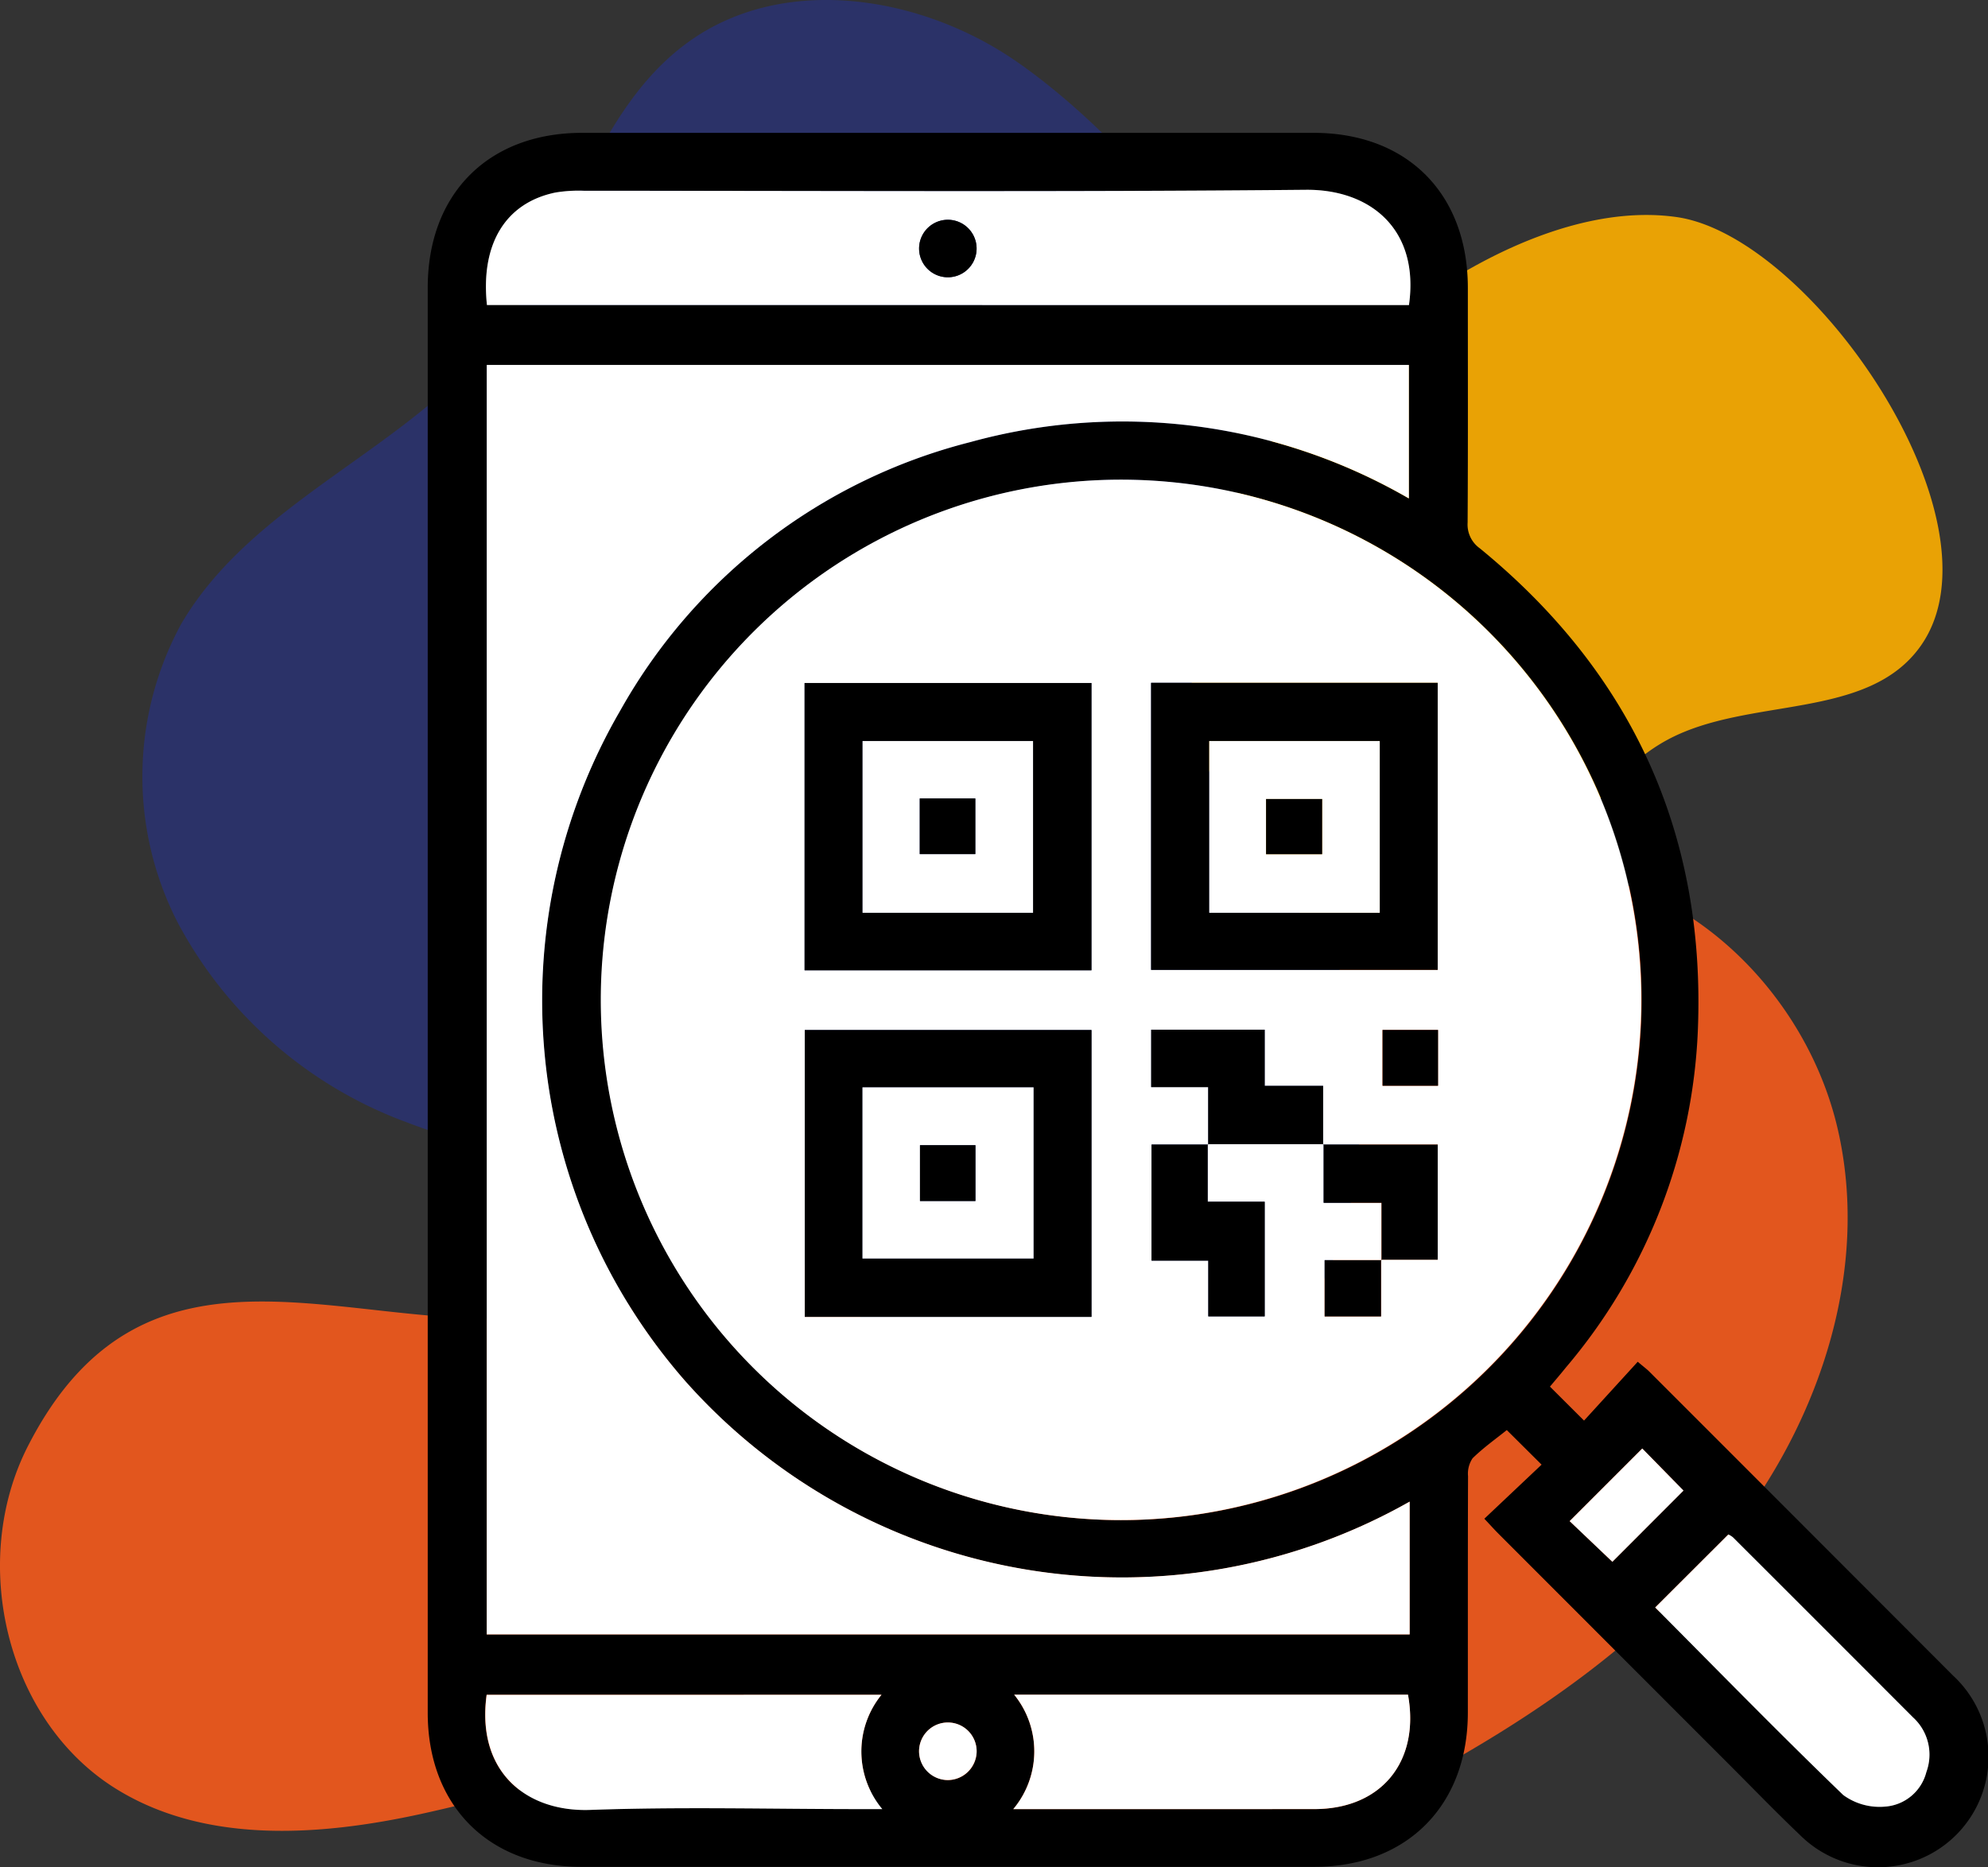 <svg xmlns="http://www.w3.org/2000/svg" width="112.273" height="105.449" viewBox="0 0 112.273 105.449">
  <rect x="0" y="0" width="112.273" height="105.449" fill="#333333" stroke="none"/>
  <g id="Grupo_3125" data-name="Grupo 3125" transform="translate(-580.196 -286.878)">
    <g id="Grupo_3117" data-name="Grupo 3117" transform="translate(580.196 286.878)">
      <path id="Trazado_3490" data-name="Trazado 3490" d="M581.767,359.841c-3.323,6.509-1.238,15.472,4.967,19.333,5.023,3.127,11.46,2.693,17.239,1.43s11.534-3.256,17.44-2.9c8.593.513,16.486,5.956,25.087,5.585,4.809-.208,9.345-2.233,13.588-4.507,6.947-3.723,13.606-8.321,18.335-14.627s7.33-14.537,5.563-22.218-8.517-14.352-16.391-14.678c-9.052-.375-16.322,6.824-23.612,12.2a68.317,68.317,0,0,1-33.51,13.066C599.832,353.537,588.433,346.779,581.767,359.841Z" transform="translate(-580.196 -278.153)" fill="#e2561e"/>
      <path id="Trazado_3491" data-name="Trazado 3491" d="M646.84,322.357c.587,3.556,2.412,6.763,4,10,3.7,7.544,6.247,16.292,3.718,24.3s-11.826,14.208-19.531,10.861c-4.824-2.1-7.7-7.083-11.971-10.152-6.1-4.379-14.239-4.381-21.246-7.073a24.067,24.067,0,0,1-13-11.294,18.039,18.039,0,0,1,.2-16.9c4.108-7,12.919-9.87,17.878-16.293,4.069-5.271,5.389-12.723,10.807-16.594,5.322-3.8,12.986-2.616,18.385,1.075,4.434,3.033,10.825,9.493,12.436,14.861C650.209,310.775,645.855,316.392,646.84,322.357Z" transform="translate(-578.766 -286.878)" fill="#2b3268"/>
      <path id="Trazado_3492" data-name="Trazado 3492" d="M676.73,321.18c-2.981,4.257-9.7,2.858-14.286,5.307-2.969,1.586-4.775,4.651-6.8,7.337s-4.833,5.294-8.2,5.2a9.39,9.39,0,0,1-5.884-2.834,19.519,19.519,0,0,1-5.065-20.245c3.046-8.773,16.5-20.389,26.445-18.964C670.569,298.076,681.642,314.167,676.73,321.18Z" transform="translate(-568.243 -284.72)" fill="#e9a205"/>
    </g>
    <g id="Grupo_3118" data-name="Grupo 3118" transform="translate(604.355 294.38)">
      <path id="Trazado_3493" data-name="Trazado 3493" d="M663.437,363.859l1.925,1.919,3.033-3.323c.353.3.511.414.648.551q8.583,8.581,17.156,17.171a6.242,6.242,0,1,1-8.648,9c-1.378-1.312-2.7-2.683-4.047-4.029q-6.491-6.492-12.978-12.985c-.236-.236-.457-.485-.794-.843l3.233-3.054L661,366.313c-.593.478-1.312.985-1.932,1.593a1.555,1.555,0,0,0-.257,1.012c-.016,4.455-.007,8.908-.011,13.363-.006,5.244-3.447,8.7-8.671,8.7q-20.7.005-41.4,0c-5.229,0-8.67-3.455-8.67-8.7q0-40.243,0-80.484c0-5.312,3.426-8.749,8.722-8.75q20.65,0,41.3,0c5.3,0,8.715,3.438,8.719,8.755,0,4.421.013,8.84-.013,13.261a1.646,1.646,0,0,0,.687,1.448c8.607,7.037,12.768,16.149,12.315,27.238a31.381,31.381,0,0,1-7.443,19.019C664.07,363.111,663.784,363.447,663.437,363.859ZM639.206,371.4A29.381,29.381,0,1,0,609.853,342,29.4,29.4,0,0,0,639.206,371.4Zm16.306-1.043a32.968,32.968,0,0,1-40.9-6.789,32.618,32.618,0,0,1-3.681-37.9A31.55,31.55,0,0,1,630.7,310.515a32.29,32.29,0,0,1,24.762,3.181v-7.539H603.387v71.7h52.126ZM603.4,302.771h52.071c.6-4.263-2.16-6.544-5.826-6.51-13.584.128-27.172.05-40.758.055a8,8,0,0,0-1.621.1C604.449,297,603.037,299.324,603.4,302.771Zm22.281,78.493h-22.3c-.592,4.339,2.23,6.632,5.85,6.5,5.092-.184,10.2-.046,15.293-.046h1.2A5.075,5.075,0,0,1,625.685,381.264Zm7.443,6.457c5.792,0,11.4,0,17.006,0,3.78,0,5.971-2.679,5.287-6.461H633.179A5.079,5.079,0,0,1,633.128,387.721Zm36.255-11.388c3.541,3.558,7.027,7.132,10.618,10.594a3.475,3.475,0,0,0,2.336.656,2.6,2.6,0,0,0,2.359-1.958,2.844,2.844,0,0,0-.76-3.088q-5.068-5.093-10.16-10.161a1.078,1.078,0,0,0-.265-.164Zm-2.418-2.581,4.016-4.023-2.327-2.374-4.1,4.1ZM629.4,386.081a1.626,1.626,0,1,0-1.592-1.632A1.648,1.648,0,0,0,629.4,386.081Z" transform="translate(-600.062 -293.046)"/>
      <path id="Trazado_3494" data-name="Trazado 3494" d="M637.466,367.916a29.381,29.381,0,1,1,29.387-29.261A29.4,29.4,0,0,1,637.466,367.916Zm14.691-14.708h3.2v-6.5h-6.471v-3.318h-3.3v-3.172h-6.408v3.243H642.4v3.245h-3.2v6.553H642.4v3.15h3.184v-6.474h-3.22v-3.258h6.55v3.315h3.269v3.242h-3.212v3.179h3.184ZM635.8,336.863V320.637H619.6v16.226Zm3.37-16.234v16.208h16.185V320.628ZM635.8,340.239H619.614v16.2H635.8Zm19.57,3.145v-3.151h-3.132v3.151Z" transform="translate(-598.321 -289.565)" fill="#fff"/>
      <path id="Trazado_3495" data-name="Trazado 3495" d="M654.922,368.024v7.5H602.8v-71.7h52.078v7.539a32.29,32.29,0,0,0-24.762-3.182,31.55,31.55,0,0,0-19.769,15.153,32.617,32.617,0,0,0,3.681,37.9A32.968,32.968,0,0,0,654.922,368.024Z" transform="translate(-599.47 -290.716)" fill="#fff"/>
      <path id="Trazado_3496" data-name="Trazado 3496" d="M602.82,302.2c-.367-3.448,1.045-5.767,3.865-6.352a8,8,0,0,1,1.621-.1c13.586,0,27.174.073,40.758-.055,3.667-.034,6.43,2.247,5.827,6.51Zm27.652-3.222a1.623,1.623,0,0,0-3.246.063,1.623,1.623,0,0,0,3.246-.063Z" transform="translate(-599.478 -292.475)" fill="#fff"/>
      <path id="Trazado_3497" data-name="Trazado 3497" d="M625.108,365.585a5.075,5.075,0,0,0,.047,6.457h-1.2c-5.1,0-10.2-.137-15.293.046-3.619.129-6.442-2.163-5.85-6.5Z" transform="translate(-599.485 -277.367)" fill="#fff"/>
      <path id="Trazado_3498" data-name="Trazado 3498" d="M627.251,372.043a5.079,5.079,0,0,0,.051-6.463h22.241c.685,3.782-1.507,6.459-5.287,6.461C638.65,372.045,633.043,372.043,627.251,372.043Z" transform="translate(-594.184 -277.368)" fill="#fff"/>
      <path id="Trazado_3499" data-name="Trazado 3499" d="M657.062,362.263l4.129-4.122a1.078,1.078,0,0,1,.265.164q5.084,5.075,10.16,10.161a2.844,2.844,0,0,1,.76,3.088,2.6,2.6,0,0,1-2.359,1.958,3.475,3.475,0,0,1-2.336-.656C664.089,369.394,660.6,365.821,657.062,362.263Z" transform="translate(-587.741 -278.976)" fill="#fff"/>
      <path id="Trazado_3500" data-name="Trazado 3500" d="M655.5,360.545l-2.412-2.295,4.1-4.1,2.327,2.374Z" transform="translate(-588.599 -279.839)" fill="#fff"/>
      <path id="Trazado_3501" data-name="Trazado 3501" d="M624.468,370.123a1.626,1.626,0,1,1,1.658-1.569A1.64,1.64,0,0,1,624.468,370.123Z" transform="translate(-595.13 -277.089)" fill="#fff"/>
      <path id="Trazado_3502" data-name="Trazado 3502" d="M633.761,334.822h-16.2V318.6h16.2Zm-3.3-3.247v-9.7h-9.627v9.7Z" transform="translate(-596.279 -287.524)"/>
      <path id="Trazado_3503" data-name="Trazado 3503" d="M633.652,318.589h16.185V334.8H633.652Zm12.911,12.987v-9.7h-9.627v9.7Z" transform="translate(-592.801 -287.525)"/>
      <path id="Trazado_3504" data-name="Trazado 3504" d="M633.761,334.714v16.2H617.57v-16.2Zm-12.934,3.237v9.667h9.662v-9.667Z" transform="translate(-596.277 -284.04)"/>
      <path id="Trazado_3505" data-name="Trazado 3505" d="M636.874,341.186v-3.245h-3.219V334.7h6.408v3.172h3.3v3.318l.029-.029h-6.55Z" transform="translate(-592.8 -284.043)"/>
      <path id="Trazado_3506" data-name="Trazado 3506" d="M636.842,340.009v3.258h3.22v6.474h-3.184v-3.15H633.67v-6.553h3.2Z" transform="translate(-592.797 -282.895)"/>
      <path id="Trazado_3507" data-name="Trazado 3507" d="M641.64,340.039h6.471v6.5h-3.2l.028.029v-3.242h-3.269V340.01Z" transform="translate(-591.074 -282.895)"/>
      <path id="Trazado_3508" data-name="Trazado 3508" d="M647.532,337.86H644.4v-3.151h3.132Z" transform="translate(-590.477 -284.041)"/>
      <path id="Trazado_3509" data-name="Trazado 3509" d="M644.895,345.378v3.208h-3.184v-3.179h3.212Z" transform="translate(-591.059 -281.735)"/>
      <path id="Trazado_3510" data-name="Trazado 3510" d="M626.124,298.675a1.623,1.623,0,0,1-3.246.063,1.623,1.623,0,0,1,3.246-.063Z" transform="translate(-595.13 -292.172)"/>
      <path id="Trazado_3511" data-name="Trazado 3511" d="M629.879,330.993h-9.627v-9.7h9.627Zm-6.4-3.313h3.138v-3.141h-3.138Z" transform="translate(-595.697 -286.942)" fill="#fff"/>
      <path id="Trazado_3512" data-name="Trazado 3512" d="M645.979,330.993h-9.627v-9.7h9.627Zm-6.42-3.308h3.168v-3.116h-3.168Z" transform="translate(-592.217 -286.942)" fill="#fff"/>
      <path id="Trazado_3513" data-name="Trazado 3513" d="M620.248,337.376h9.662v9.667h-9.662Zm3.247,3.268v3.151h3.132v-3.151Z" transform="translate(-595.698 -283.465)" fill="#fff"/>
      <path id="Trazado_3514" data-name="Trazado 3514" d="M622.909,327.1v-3.141h3.138V327.1Z" transform="translate(-595.123 -286.364)"/>
      <path id="Trazado_3515" data-name="Trazado 3515" d="M638.989,327.1v-3.116h3.168V327.1Z" transform="translate(-591.647 -286.359)"/>
      <path id="Trazado_3516" data-name="Trazado 3516" d="M622.918,340.063h3.132v3.151h-3.132Z" transform="translate(-595.121 -282.884)"/>
    </g>
  </g>
</svg>
